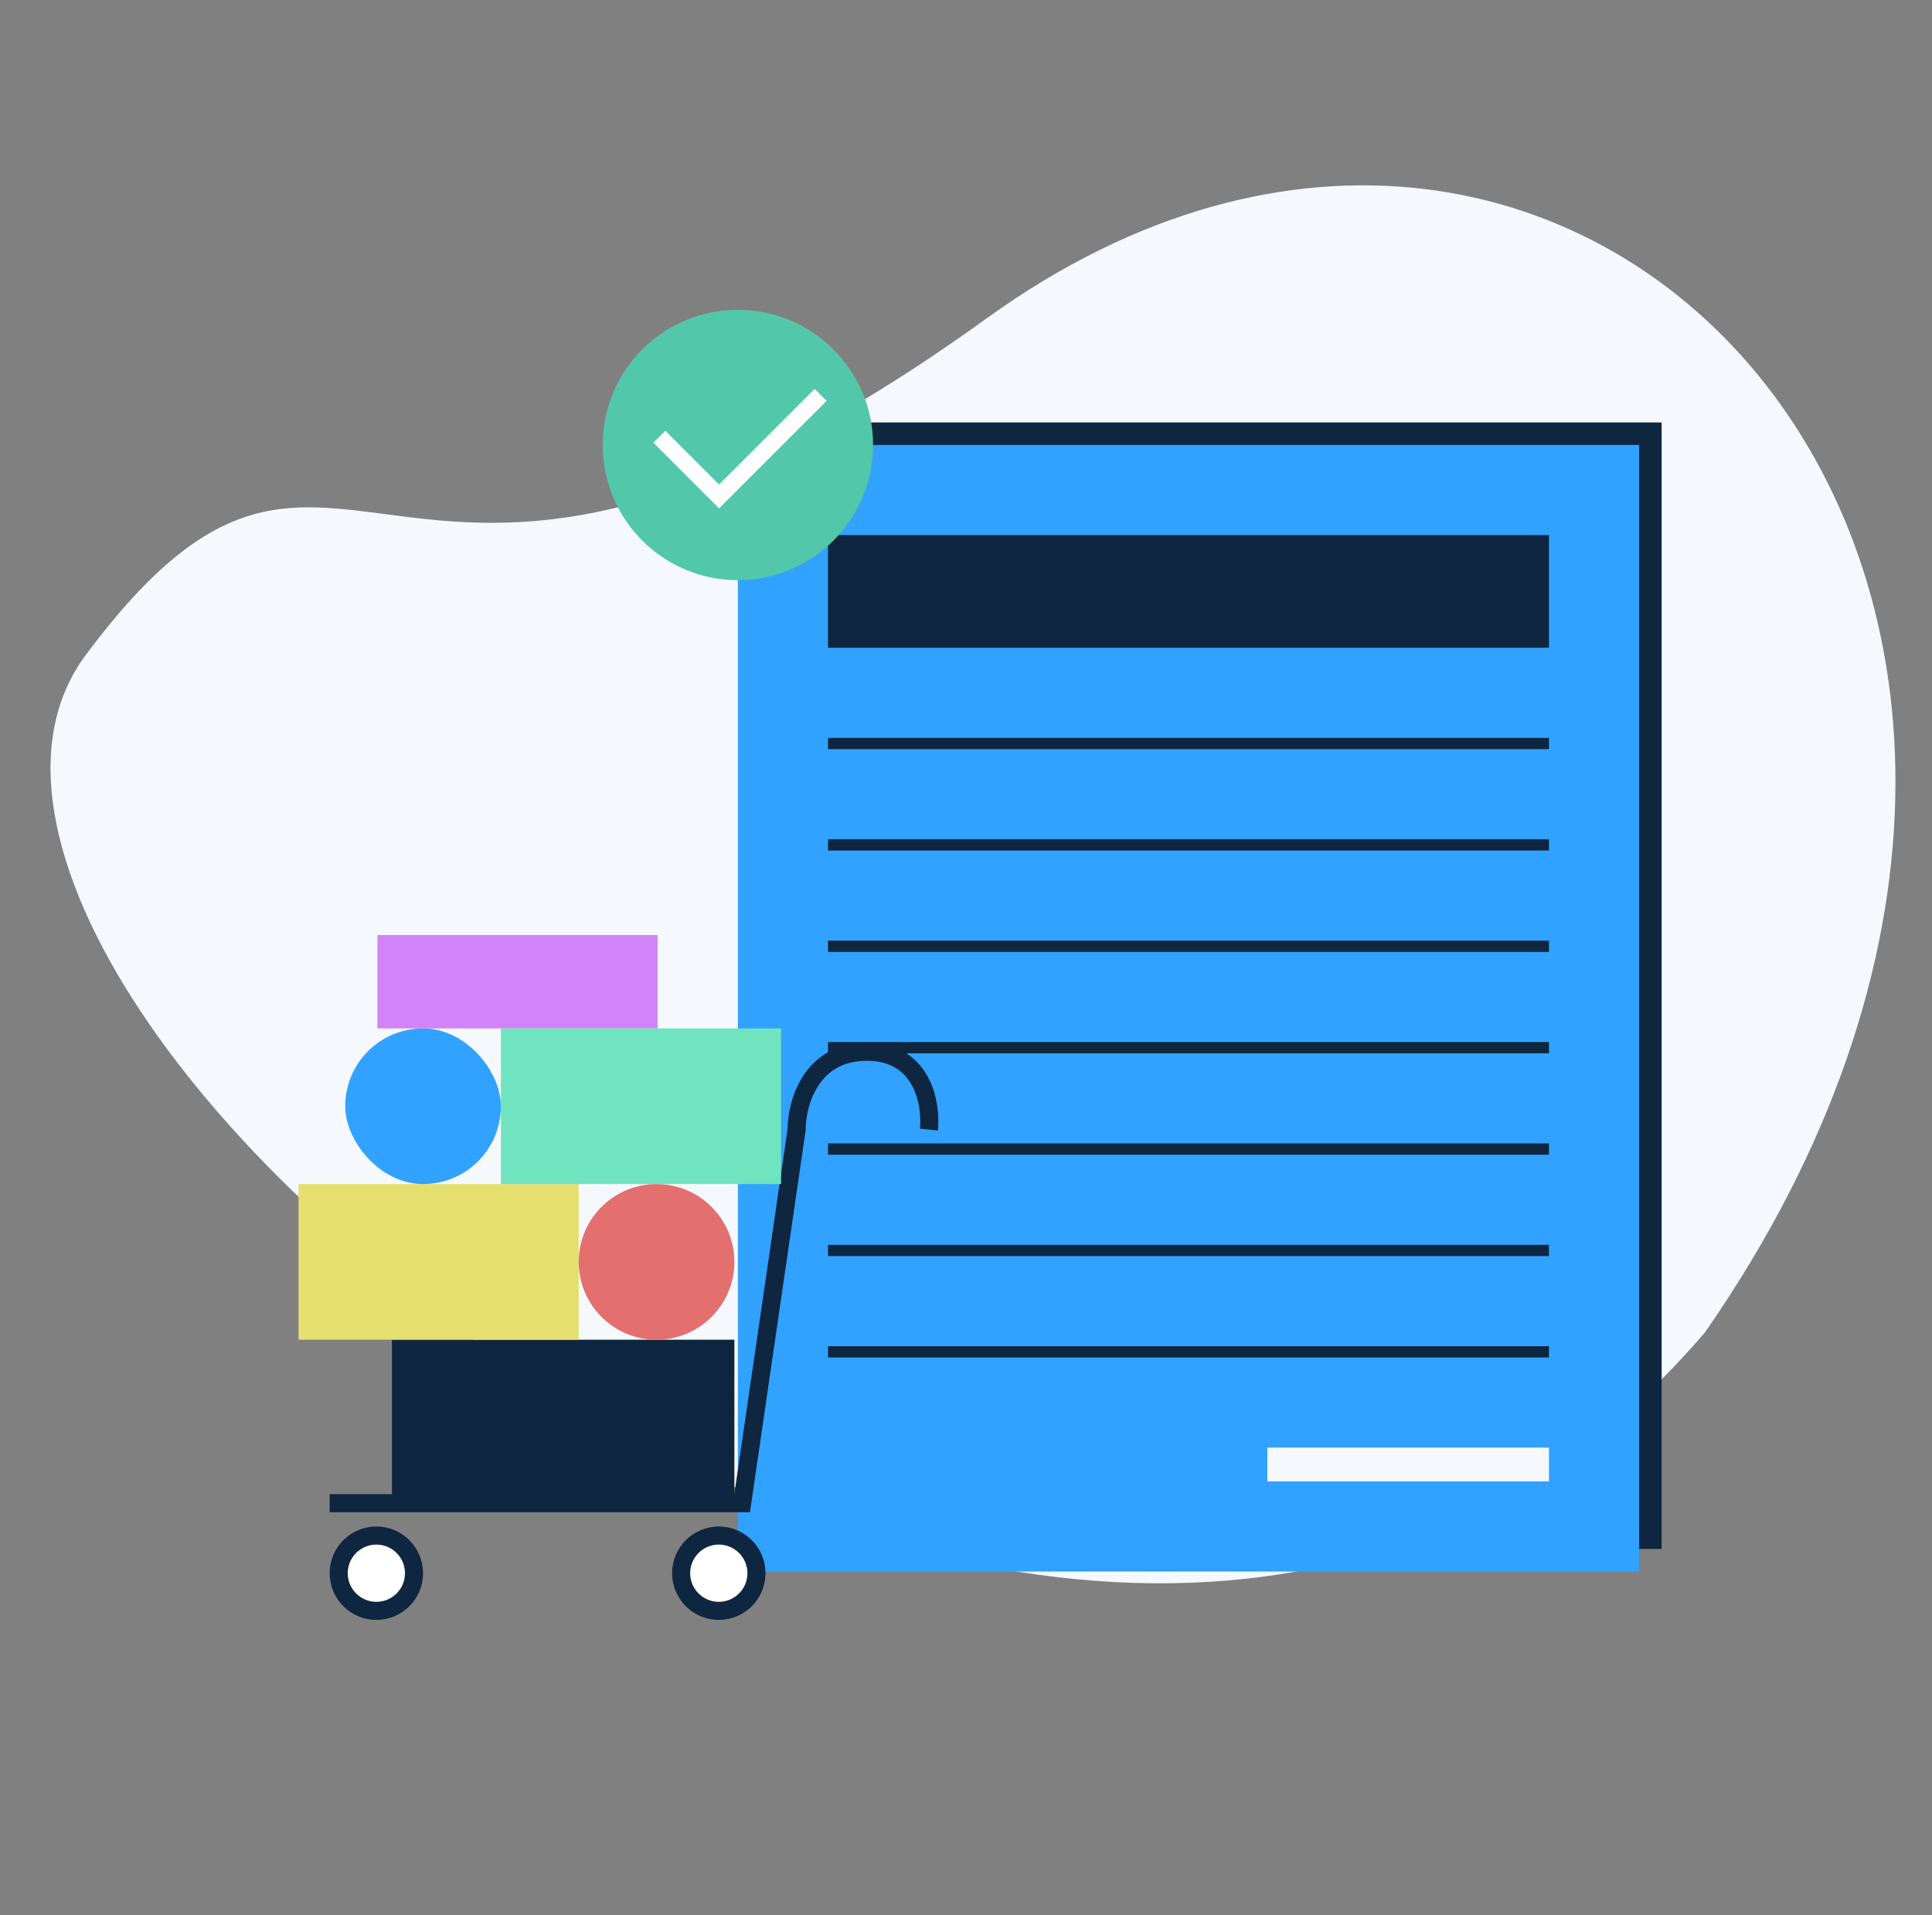 <svg width="343" height="340" viewBox="0 0 343 340" fill="none" xmlns="http://www.w3.org/2000/svg">
<rect x="0" y="0" width="343" height="340" fill="#808080" stroke="none"/>
<path d="M175.187 56.507C282.023 -20.548 394.372 104.637 302.7 236.533C192.189 365.884 -31.36 178.684 15.28 116.207C61.919 53.73 68.352 133.562 175.187 56.507Z" fill="#F5F9FE"/>
<rect x="135" y="75" width="160" height="200" fill="#0E263F"/>
<rect x="131" y="79" width="160" height="200" fill="#31A2FF"/>
<rect x="225" y="257" width="50" height="6" fill="#F5F9FE"/>
<rect x="147" y="95" width="128" height="20" fill="#0E263F"/>
<rect x="147" y="131" width="128" height="2" fill="#0E263F"/>
<rect x="147" y="149" width="128" height="2" fill="#0E263F"/>
<rect x="147" y="167" width="128" height="2" fill="#0E263F"/>
<rect x="147" y="185" width="128" height="2" fill="#0E263F"/>
<rect x="147" y="203" width="128" height="2" fill="#0E263F"/>
<rect x="147" y="221" width="128" height="2" fill="#0E263F"/>
<rect x="147" y="239" width="128" height="2" fill="#0E263F"/>
<circle cx="66.817" cy="279.301" r="6.686" fill="white" stroke="#0E263F" stroke-width="3.208"/>
<circle cx="127.613" cy="279.301" r="6.686" fill="white" stroke="#0E263F" stroke-width="3.208"/>
<path d="M58.527 266.865H131.758L141.43 200.543C141.43 195.937 143.917 186.726 153.865 186.726C163.814 186.726 165.38 195.937 164.919 200.543" stroke="#0E263F" stroke-width="3.208"/>
<rect x="69.581" y="237.849" width="60.796" height="27.634" fill="#0E263F"/>
<rect x="53" y="210.215" width="49.742" height="27.634" fill="#E4DF6F"/>
<rect x="67" y="166" width="49.742" height="16.581" fill="#D283F8"/>
<rect x="88.925" y="182.581" width="49.742" height="27.634" fill="#6FE4BF"/>
<rect x="61.29" y="182.581" width="27.634" height="27.634" rx="13.817" fill="#31A2FF"/>
<circle cx="116.559" cy="224.032" r="13.817" fill="#E46F6F"/>
<circle cx="131" cy="79" r="24" fill="#52C7A9"/>
<path fill-rule="evenodd" clip-rule="evenodd" d="M118.121 76.471L116 78.592L125.546 88.138L127.667 86.017L118.121 76.471ZM144.638 69.046L125.546 88.138L127.667 90.259L146.759 71.167L144.638 69.046Z" fill="white"/>
</svg>
